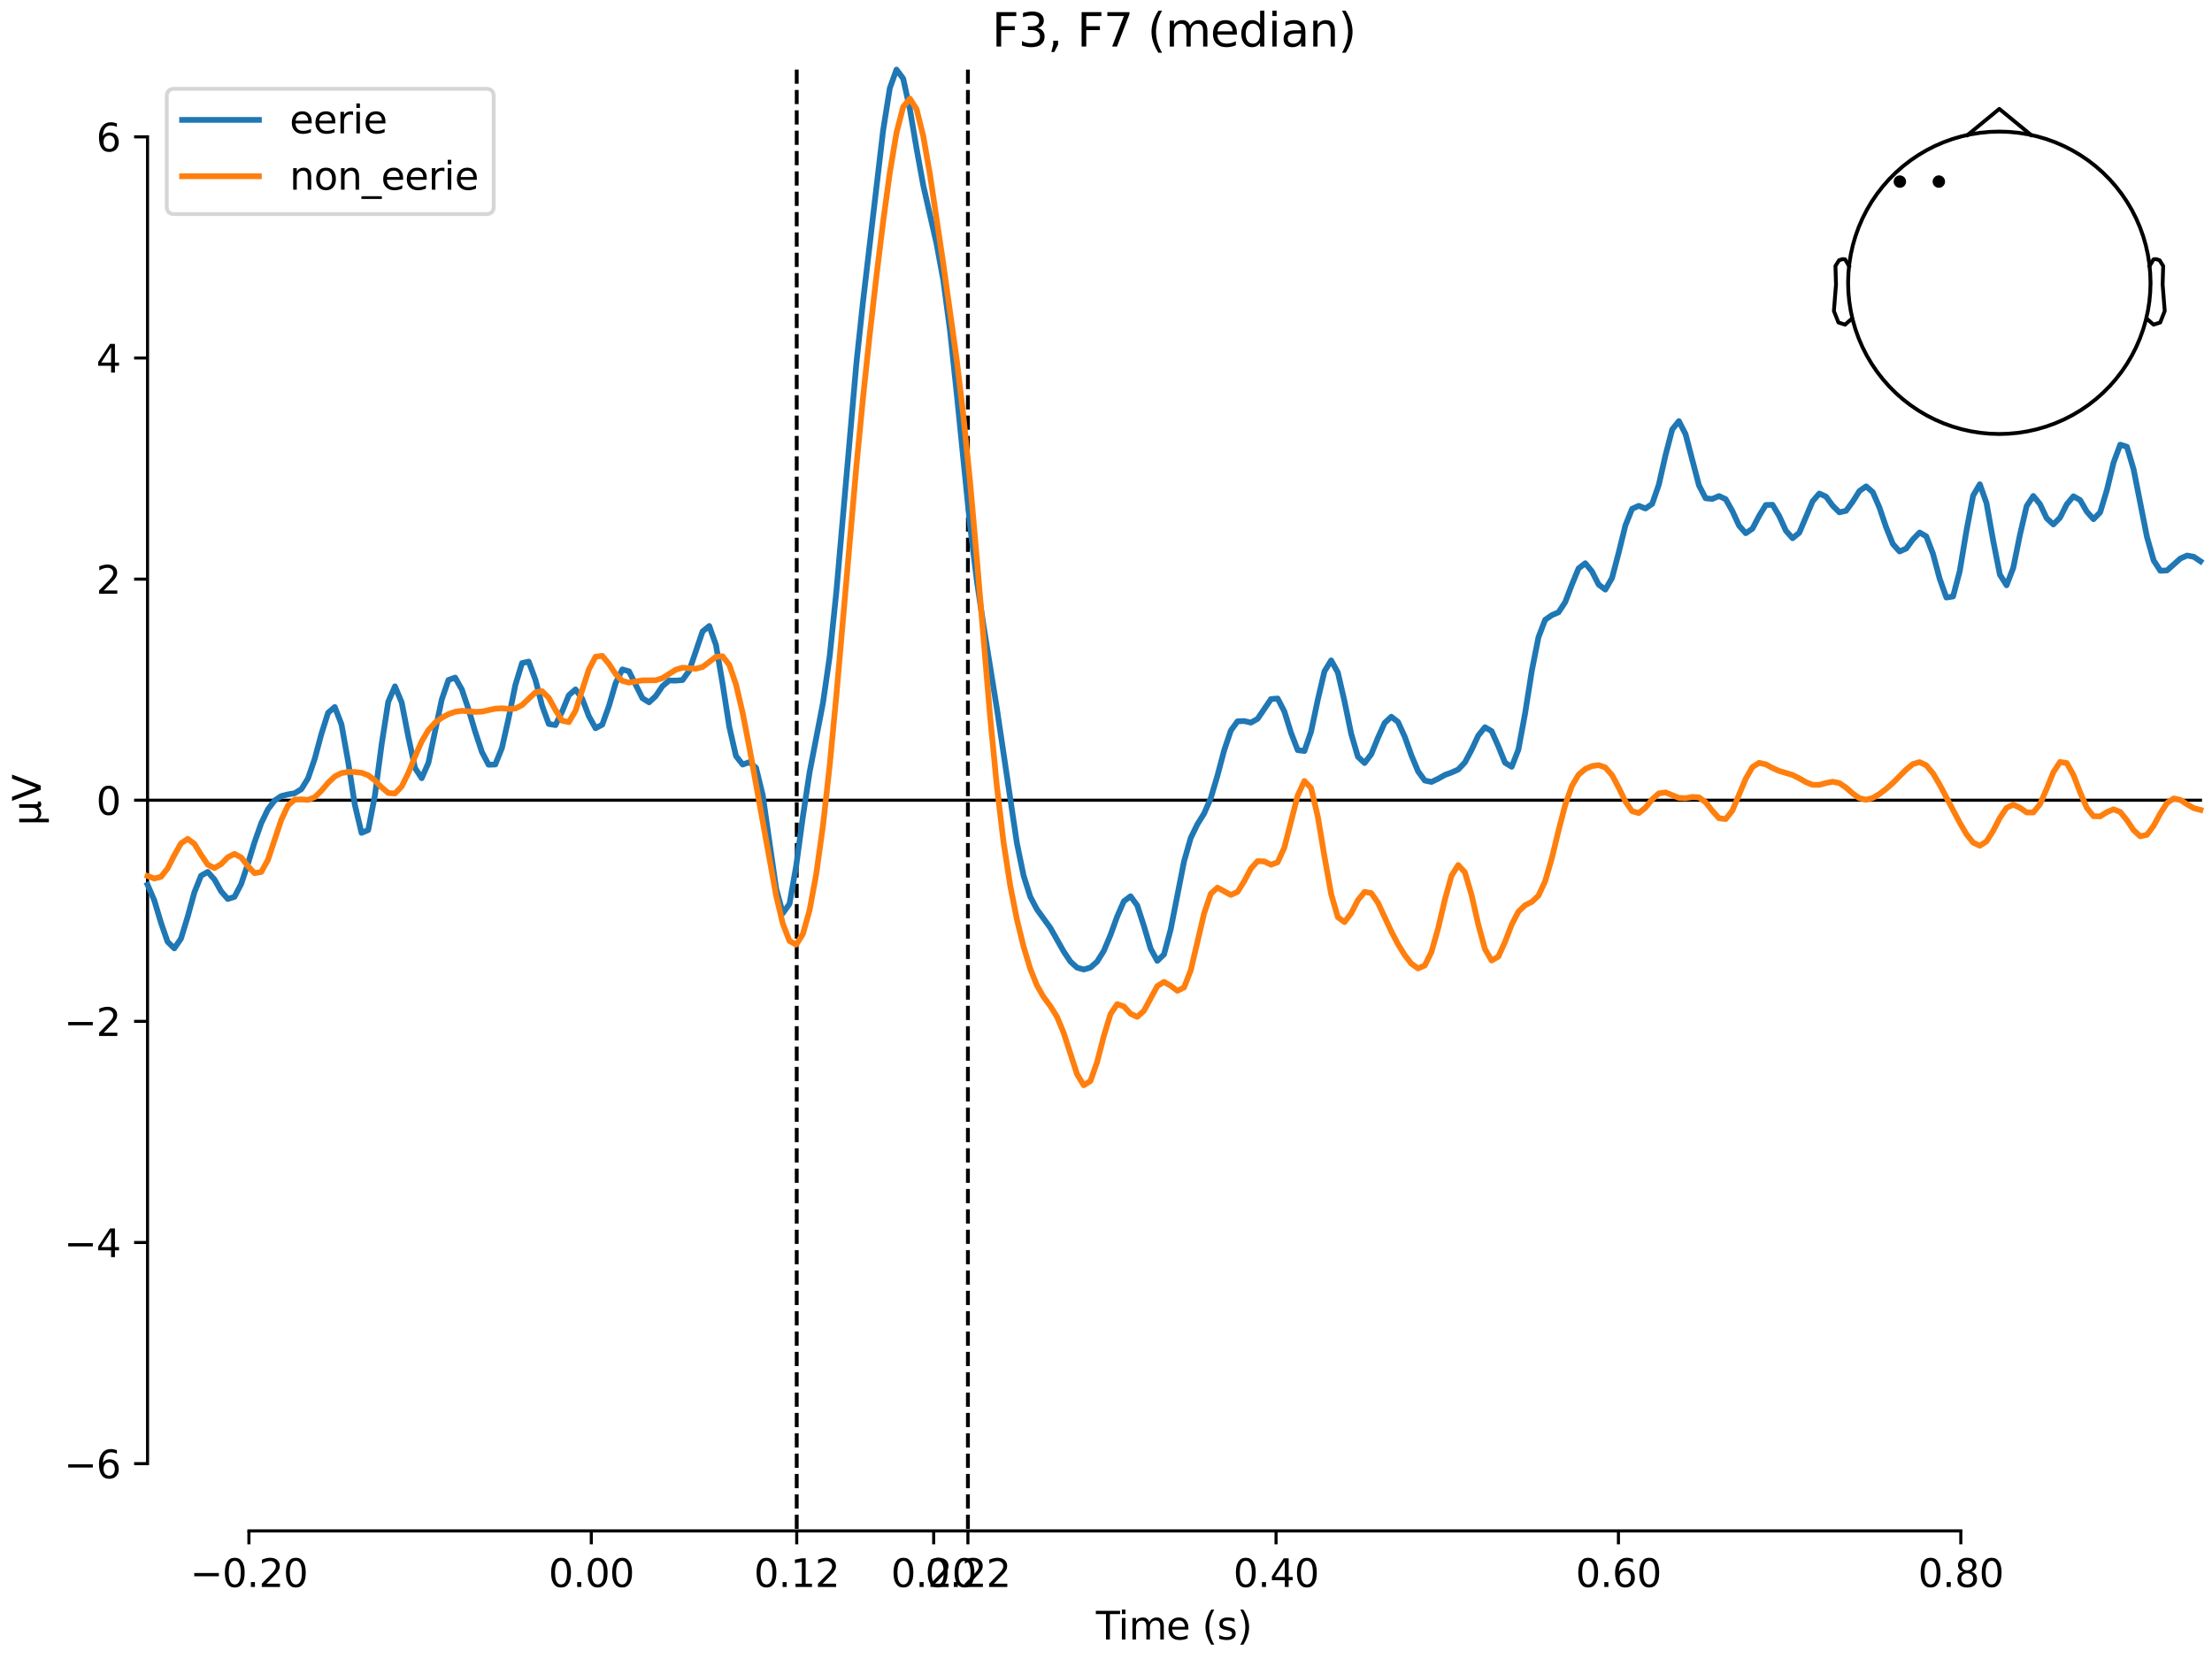 <?xml version="1.0" encoding="utf-8" standalone="no"?>
<!DOCTYPE svg PUBLIC "-//W3C//DTD SVG 1.1//EN"
  "http://www.w3.org/Graphics/SVG/1.1/DTD/svg11.dtd">
<svg xmlns:xlink="http://www.w3.org/1999/xlink" width="576pt" height="432pt" viewBox="0 0 576 432" xmlns="http://www.w3.org/2000/svg" version="1.1">
 <defs>
  <style type="text/css">*{stroke-linejoin: round; stroke-linecap: butt}</style>
 </defs>
 <g id="figure_1">
  <g id="patch_1">
   <path d="M 0 432 
L 576 432 
L 576 0 
L 0 0 
z
" style="fill: #ffffff"/>
  </g>
  <g id="axes_1">
   <g id="patch_2">
    <path d="M 38.421 398.644 
L 573 398.644 
L 573 18.118 
L 38.421 18.118 
L 38.421 398.644 
z
" style="fill: none; opacity: 0"/>
   </g>
   <g id="patch_3">
    <path d="M 38.421 381.13 
L 38.421 35.632 
" style="fill: none; stroke: #000000; stroke-width: 0.8; stroke-linejoin: miter; stroke-linecap: square"/>
   </g>
   <g id="LineCollection_1">
    <path d="M 207.466 18.118 
L 207.466 398.644 
" clip-path="url(#p8ec2dbabff)" style="fill: none; stroke-dasharray: 3.7,1.6; stroke-dashoffset: 0; stroke: #000000"/>
    <path d="M 252.043 18.118 
L 252.043 398.644 
" clip-path="url(#p8ec2dbabff)" style="fill: none; stroke-dasharray: 3.7,1.6; stroke-dashoffset: 0; stroke: #000000"/>
   </g>
   <g id="matplotlib.axis_1">
    <g id="xtick_1">
     <g id="line2d_1">
      <defs>
       <path id="mab770e8241" d="M 0 0 
L 0 3.5 
" style="stroke: #000000; stroke-width: 0.8"/>
      </defs>
      <g>
       <use xlink:href="#mab770e8241" x="64.819" y="398.644" style="stroke: #000000; stroke-width: 0.8"/>
      </g>
     </g>
     <g id="text_1">
      <!-- −0.20 -->
      <g transform="translate(49.496 413.242) scale(0.1 -0.1)">
       <defs>
        <path id="DejaVuSans-2212" d="M 678 2272 
L 4684 2272 
L 4684 1741 
L 678 1741 
L 678 2272 
z
" transform="scale(0.016)"/>
        <path id="DejaVuSans-30" d="M 2034 4250 
Q 1547 4250 1301 3770 
Q 1056 3291 1056 2328 
Q 1056 1369 1301 889 
Q 1547 409 2034 409 
Q 2525 409 2770 889 
Q 3016 1369 3016 2328 
Q 3016 3291 2770 3770 
Q 2525 4250 2034 4250 
z
M 2034 4750 
Q 2819 4750 3233 4129 
Q 3647 3509 3647 2328 
Q 3647 1150 3233 529 
Q 2819 -91 2034 -91 
Q 1250 -91 836 529 
Q 422 1150 422 2328 
Q 422 3509 836 4129 
Q 1250 4750 2034 4750 
z
" transform="scale(0.016)"/>
        <path id="DejaVuSans-2e" d="M 684 794 
L 1344 794 
L 1344 0 
L 684 0 
L 684 794 
z
" transform="scale(0.016)"/>
        <path id="DejaVuSans-32" d="M 1228 531 
L 3431 531 
L 3431 0 
L 469 0 
L 469 531 
Q 828 903 1448 1529 
Q 2069 2156 2228 2338 
Q 2531 2678 2651 2914 
Q 2772 3150 2772 3378 
Q 2772 3750 2511 3984 
Q 2250 4219 1831 4219 
Q 1534 4219 1204 4116 
Q 875 4013 500 3803 
L 500 4441 
Q 881 4594 1212 4672 
Q 1544 4750 1819 4750 
Q 2544 4750 2975 4387 
Q 3406 4025 3406 3419 
Q 3406 3131 3298 2873 
Q 3191 2616 2906 2266 
Q 2828 2175 2409 1742 
Q 1991 1309 1228 531 
z
" transform="scale(0.016)"/>
       </defs>
       <use xlink:href="#DejaVuSans-2212"/>
       <use xlink:href="#DejaVuSans-30" transform="translate(83.789 0)"/>
       <use xlink:href="#DejaVuSans-2e" transform="translate(147.412 0)"/>
       <use xlink:href="#DejaVuSans-32" transform="translate(179.199 0)"/>
       <use xlink:href="#DejaVuSans-30" transform="translate(242.822 0)"/>
      </g>
     </g>
    </g>
    <g id="xtick_2">
     <g id="line2d_2">
      <g>
       <use xlink:href="#mab770e8241" x="153.973" y="398.644" style="stroke: #000000; stroke-width: 0.8"/>
      </g>
     </g>
     <g id="text_2">
      <!-- 0.00 -->
      <g transform="translate(142.84 413.242) scale(0.1 -0.1)">
       <use xlink:href="#DejaVuSans-30"/>
       <use xlink:href="#DejaVuSans-2e" transform="translate(63.623 0)"/>
       <use xlink:href="#DejaVuSans-30" transform="translate(95.41 0)"/>
       <use xlink:href="#DejaVuSans-30" transform="translate(159.033 0)"/>
      </g>
     </g>
    </g>
    <g id="xtick_3">
     <g id="line2d_3">
      <g>
       <use xlink:href="#mab770e8241" x="207.466" y="398.644" style="stroke: #000000; stroke-width: 0.8"/>
      </g>
     </g>
     <g id="text_3">
      <!-- 0.12 -->
      <g transform="translate(196.333 413.242) scale(0.1 -0.1)">
       <defs>
        <path id="DejaVuSans-31" d="M 794 531 
L 1825 531 
L 1825 4091 
L 703 3866 
L 703 4441 
L 1819 4666 
L 2450 4666 
L 2450 531 
L 3481 531 
L 3481 0 
L 794 0 
L 794 531 
z
" transform="scale(0.016)"/>
       </defs>
       <use xlink:href="#DejaVuSans-30"/>
       <use xlink:href="#DejaVuSans-2e" transform="translate(63.623 0)"/>
       <use xlink:href="#DejaVuSans-31" transform="translate(95.41 0)"/>
       <use xlink:href="#DejaVuSans-32" transform="translate(159.033 0)"/>
      </g>
     </g>
    </g>
    <g id="xtick_4">
     <g id="line2d_4">
      <g>
       <use xlink:href="#mab770e8241" x="243.128" y="398.644" style="stroke: #000000; stroke-width: 0.8"/>
      </g>
     </g>
     <g id="text_4">
      <!-- 0.20 -->
      <g transform="translate(231.995 413.242) scale(0.1 -0.1)">
       <use xlink:href="#DejaVuSans-30"/>
       <use xlink:href="#DejaVuSans-2e" transform="translate(63.623 0)"/>
       <use xlink:href="#DejaVuSans-32" transform="translate(95.41 0)"/>
       <use xlink:href="#DejaVuSans-30" transform="translate(159.033 0)"/>
      </g>
     </g>
    </g>
    <g id="xtick_5">
     <g id="line2d_5">
      <g>
       <use xlink:href="#mab770e8241" x="252.043" y="398.644" style="stroke: #000000; stroke-width: 0.8"/>
      </g>
     </g>
     <g id="text_5">
      <!-- 0.22 -->
      <g transform="translate(240.91 413.242) scale(0.1 -0.1)">
       <use xlink:href="#DejaVuSans-30"/>
       <use xlink:href="#DejaVuSans-2e" transform="translate(63.623 0)"/>
       <use xlink:href="#DejaVuSans-32" transform="translate(95.41 0)"/>
       <use xlink:href="#DejaVuSans-32" transform="translate(159.033 0)"/>
      </g>
     </g>
    </g>
    <g id="xtick_6">
     <g id="line2d_6">
      <g>
       <use xlink:href="#mab770e8241" x="332.282" y="398.644" style="stroke: #000000; stroke-width: 0.8"/>
      </g>
     </g>
     <g id="text_6">
      <!-- 0.40 -->
      <g transform="translate(321.15 413.242) scale(0.1 -0.1)">
       <defs>
        <path id="DejaVuSans-34" d="M 2419 4116 
L 825 1625 
L 2419 1625 
L 2419 4116 
z
M 2253 4666 
L 3047 4666 
L 3047 1625 
L 3713 1625 
L 3713 1100 
L 3047 1100 
L 3047 0 
L 2419 0 
L 2419 1100 
L 313 1100 
L 313 1709 
L 2253 4666 
z
" transform="scale(0.016)"/>
       </defs>
       <use xlink:href="#DejaVuSans-30"/>
       <use xlink:href="#DejaVuSans-2e" transform="translate(63.623 0)"/>
       <use xlink:href="#DejaVuSans-34" transform="translate(95.41 0)"/>
       <use xlink:href="#DejaVuSans-30" transform="translate(159.033 0)"/>
      </g>
     </g>
    </g>
    <g id="xtick_7">
     <g id="line2d_7">
      <g>
       <use xlink:href="#mab770e8241" x="421.437" y="398.644" style="stroke: #000000; stroke-width: 0.8"/>
      </g>
     </g>
     <g id="text_7">
      <!-- 0.60 -->
      <g transform="translate(410.304 413.242) scale(0.1 -0.1)">
       <defs>
        <path id="DejaVuSans-36" d="M 2113 2584 
Q 1688 2584 1439 2293 
Q 1191 2003 1191 1497 
Q 1191 994 1439 701 
Q 1688 409 2113 409 
Q 2538 409 2786 701 
Q 3034 994 3034 1497 
Q 3034 2003 2786 2293 
Q 2538 2584 2113 2584 
z
M 3366 4563 
L 3366 3988 
Q 3128 4100 2886 4159 
Q 2644 4219 2406 4219 
Q 1781 4219 1451 3797 
Q 1122 3375 1075 2522 
Q 1259 2794 1537 2939 
Q 1816 3084 2150 3084 
Q 2853 3084 3261 2657 
Q 3669 2231 3669 1497 
Q 3669 778 3244 343 
Q 2819 -91 2113 -91 
Q 1303 -91 875 529 
Q 447 1150 447 2328 
Q 447 3434 972 4092 
Q 1497 4750 2381 4750 
Q 2619 4750 2861 4703 
Q 3103 4656 3366 4563 
z
" transform="scale(0.016)"/>
       </defs>
       <use xlink:href="#DejaVuSans-30"/>
       <use xlink:href="#DejaVuSans-2e" transform="translate(63.623 0)"/>
       <use xlink:href="#DejaVuSans-36" transform="translate(95.41 0)"/>
       <use xlink:href="#DejaVuSans-30" transform="translate(159.033 0)"/>
      </g>
     </g>
    </g>
    <g id="xtick_8">
     <g id="line2d_8">
      <g>
       <use xlink:href="#mab770e8241" x="510.592" y="398.644" style="stroke: #000000; stroke-width: 0.8"/>
      </g>
     </g>
     <g id="text_8">
      <!-- 0.80 -->
      <g transform="translate(499.459 413.242) scale(0.1 -0.1)">
       <defs>
        <path id="DejaVuSans-38" d="M 2034 2216 
Q 1584 2216 1326 1975 
Q 1069 1734 1069 1313 
Q 1069 891 1326 650 
Q 1584 409 2034 409 
Q 2484 409 2743 651 
Q 3003 894 3003 1313 
Q 3003 1734 2745 1975 
Q 2488 2216 2034 2216 
z
M 1403 2484 
Q 997 2584 770 2862 
Q 544 3141 544 3541 
Q 544 4100 942 4425 
Q 1341 4750 2034 4750 
Q 2731 4750 3128 4425 
Q 3525 4100 3525 3541 
Q 3525 3141 3298 2862 
Q 3072 2584 2669 2484 
Q 3125 2378 3379 2068 
Q 3634 1759 3634 1313 
Q 3634 634 3220 271 
Q 2806 -91 2034 -91 
Q 1263 -91 848 271 
Q 434 634 434 1313 
Q 434 1759 690 2068 
Q 947 2378 1403 2484 
z
M 1172 3481 
Q 1172 3119 1398 2916 
Q 1625 2713 2034 2713 
Q 2441 2713 2670 2916 
Q 2900 3119 2900 3481 
Q 2900 3844 2670 4047 
Q 2441 4250 2034 4250 
Q 1625 4250 1398 4047 
Q 1172 3844 1172 3481 
z
" transform="scale(0.016)"/>
       </defs>
       <use xlink:href="#DejaVuSans-30"/>
       <use xlink:href="#DejaVuSans-2e" transform="translate(63.623 0)"/>
       <use xlink:href="#DejaVuSans-38" transform="translate(95.41 0)"/>
       <use xlink:href="#DejaVuSans-30" transform="translate(159.033 0)"/>
      </g>
     </g>
    </g>
    <g id="text_9">
     <!-- Time (s) -->
     <g transform="translate(285.381 426.92) scale(0.1 -0.1)">
      <defs>
       <path id="DejaVuSans-54" d="M -19 4666 
L 3928 4666 
L 3928 4134 
L 2272 4134 
L 2272 0 
L 1638 0 
L 1638 4134 
L -19 4134 
L -19 4666 
z
" transform="scale(0.016)"/>
       <path id="DejaVuSans-69" d="M 603 3500 
L 1178 3500 
L 1178 0 
L 603 0 
L 603 3500 
z
M 603 4863 
L 1178 4863 
L 1178 4134 
L 603 4134 
L 603 4863 
z
" transform="scale(0.016)"/>
       <path id="DejaVuSans-6d" d="M 3328 2828 
Q 3544 3216 3844 3400 
Q 4144 3584 4550 3584 
Q 5097 3584 5394 3201 
Q 5691 2819 5691 2113 
L 5691 0 
L 5113 0 
L 5113 2094 
Q 5113 2597 4934 2840 
Q 4756 3084 4391 3084 
Q 3944 3084 3684 2787 
Q 3425 2491 3425 1978 
L 3425 0 
L 2847 0 
L 2847 2094 
Q 2847 2600 2669 2842 
Q 2491 3084 2119 3084 
Q 1678 3084 1418 2786 
Q 1159 2488 1159 1978 
L 1159 0 
L 581 0 
L 581 3500 
L 1159 3500 
L 1159 2956 
Q 1356 3278 1631 3431 
Q 1906 3584 2284 3584 
Q 2666 3584 2933 3390 
Q 3200 3197 3328 2828 
z
" transform="scale(0.016)"/>
       <path id="DejaVuSans-65" d="M 3597 1894 
L 3597 1613 
L 953 1613 
Q 991 1019 1311 708 
Q 1631 397 2203 397 
Q 2534 397 2845 478 
Q 3156 559 3463 722 
L 3463 178 
Q 3153 47 2828 -22 
Q 2503 -91 2169 -91 
Q 1331 -91 842 396 
Q 353 884 353 1716 
Q 353 2575 817 3079 
Q 1281 3584 2069 3584 
Q 2775 3584 3186 3129 
Q 3597 2675 3597 1894 
z
M 3022 2063 
Q 3016 2534 2758 2815 
Q 2500 3097 2075 3097 
Q 1594 3097 1305 2825 
Q 1016 2553 972 2059 
L 3022 2063 
z
" transform="scale(0.016)"/>
       <path id="DejaVuSans-20" transform="scale(0.016)"/>
       <path id="DejaVuSans-28" d="M 1984 4856 
Q 1566 4138 1362 3434 
Q 1159 2731 1159 2009 
Q 1159 1288 1364 580 
Q 1569 -128 1984 -844 
L 1484 -844 
Q 1016 -109 783 600 
Q 550 1309 550 2009 
Q 550 2706 781 3412 
Q 1013 4119 1484 4856 
L 1984 4856 
z
" transform="scale(0.016)"/>
       <path id="DejaVuSans-73" d="M 2834 3397 
L 2834 2853 
Q 2591 2978 2328 3040 
Q 2066 3103 1784 3103 
Q 1356 3103 1142 2972 
Q 928 2841 928 2578 
Q 928 2378 1081 2264 
Q 1234 2150 1697 2047 
L 1894 2003 
Q 2506 1872 2764 1633 
Q 3022 1394 3022 966 
Q 3022 478 2636 193 
Q 2250 -91 1575 -91 
Q 1294 -91 989 -36 
Q 684 19 347 128 
L 347 722 
Q 666 556 975 473 
Q 1284 391 1588 391 
Q 1994 391 2212 530 
Q 2431 669 2431 922 
Q 2431 1156 2273 1281 
Q 2116 1406 1581 1522 
L 1381 1569 
Q 847 1681 609 1914 
Q 372 2147 372 2553 
Q 372 3047 722 3315 
Q 1072 3584 1716 3584 
Q 2034 3584 2315 3537 
Q 2597 3491 2834 3397 
z
" transform="scale(0.016)"/>
       <path id="DejaVuSans-29" d="M 513 4856 
L 1013 4856 
Q 1481 4119 1714 3412 
Q 1947 2706 1947 2009 
Q 1947 1309 1714 600 
Q 1481 -109 1013 -844 
L 513 -844 
Q 928 -128 1133 580 
Q 1338 1288 1338 2009 
Q 1338 2731 1133 3434 
Q 928 4138 513 4856 
z
" transform="scale(0.016)"/>
      </defs>
      <use xlink:href="#DejaVuSans-54"/>
      <use xlink:href="#DejaVuSans-69" transform="translate(57.959 0)"/>
      <use xlink:href="#DejaVuSans-6d" transform="translate(85.742 0)"/>
      <use xlink:href="#DejaVuSans-65" transform="translate(183.154 0)"/>
      <use xlink:href="#DejaVuSans-20" transform="translate(244.678 0)"/>
      <use xlink:href="#DejaVuSans-28" transform="translate(276.465 0)"/>
      <use xlink:href="#DejaVuSans-73" transform="translate(315.479 0)"/>
      <use xlink:href="#DejaVuSans-29" transform="translate(367.578 0)"/>
     </g>
    </g>
   </g>
   <g id="matplotlib.axis_2">
    <g id="ytick_1">
     <g id="line2d_9">
      <defs>
       <path id="m397894d397" d="M 0 0 
L -3.5 0 
" style="stroke: #000000; stroke-width: 0.8"/>
      </defs>
      <g>
       <use xlink:href="#m397894d397" x="38.421" y="381.13" style="stroke: #000000; stroke-width: 0.8"/>
      </g>
     </g>
     <g id="text_10">
      <!-- −6 -->
      <g transform="translate(16.678 384.93) scale(0.1 -0.1)">
       <use xlink:href="#DejaVuSans-2212"/>
       <use xlink:href="#DejaVuSans-36" transform="translate(83.789 0)"/>
      </g>
     </g>
    </g>
    <g id="ytick_2">
     <g id="line2d_10">
      <g>
       <use xlink:href="#m397894d397" x="38.421" y="323.547" style="stroke: #000000; stroke-width: 0.8"/>
      </g>
     </g>
     <g id="text_11">
      <!-- −4 -->
      <g transform="translate(16.678 327.346) scale(0.1 -0.1)">
       <use xlink:href="#DejaVuSans-2212"/>
       <use xlink:href="#DejaVuSans-34" transform="translate(83.789 0)"/>
      </g>
     </g>
    </g>
    <g id="ytick_3">
     <g id="line2d_11">
      <g>
       <use xlink:href="#m397894d397" x="38.421" y="265.964" style="stroke: #000000; stroke-width: 0.8"/>
      </g>
     </g>
     <g id="text_12">
      <!-- −2 -->
      <g transform="translate(16.678 269.763) scale(0.1 -0.1)">
       <use xlink:href="#DejaVuSans-2212"/>
       <use xlink:href="#DejaVuSans-32" transform="translate(83.789 0)"/>
      </g>
     </g>
    </g>
    <g id="ytick_4">
     <g id="line2d_12">
      <g>
       <use xlink:href="#m397894d397" x="38.421" y="208.381" style="stroke: #000000; stroke-width: 0.8"/>
      </g>
     </g>
     <g id="text_13">
      <!-- 0 -->
      <g transform="translate(25.058 212.18) scale(0.1 -0.1)">
       <use xlink:href="#DejaVuSans-30"/>
      </g>
     </g>
    </g>
    <g id="ytick_5">
     <g id="line2d_13">
      <g>
       <use xlink:href="#m397894d397" x="38.421" y="150.798" style="stroke: #000000; stroke-width: 0.8"/>
      </g>
     </g>
     <g id="text_14">
      <!-- 2 -->
      <g transform="translate(25.058 154.597) scale(0.1 -0.1)">
       <use xlink:href="#DejaVuSans-32"/>
      </g>
     </g>
    </g>
    <g id="ytick_6">
     <g id="line2d_14">
      <g>
       <use xlink:href="#m397894d397" x="38.421" y="93.215" style="stroke: #000000; stroke-width: 0.8"/>
      </g>
     </g>
     <g id="text_15">
      <!-- 4 -->
      <g transform="translate(25.058 97.014) scale(0.1 -0.1)">
       <use xlink:href="#DejaVuSans-34"/>
      </g>
     </g>
    </g>
    <g id="ytick_7">
     <g id="line2d_15">
      <g>
       <use xlink:href="#m397894d397" x="38.421" y="35.632" style="stroke: #000000; stroke-width: 0.8"/>
      </g>
     </g>
     <g id="text_16">
      <!-- 6 -->
      <g transform="translate(25.058 39.431) scale(0.1 -0.1)">
       <use xlink:href="#DejaVuSans-36"/>
      </g>
     </g>
    </g>
    <g id="text_17">
     <!-- µV -->
     <g transform="translate(10.599 214.982) rotate(-90) scale(0.1 -0.1)">
      <defs>
       <path id="DejaVuSans-b5" d="M 544 -1331 
L 544 3500 
L 1119 3500 
L 1119 1325 
Q 1119 872 1334 640 
Q 1550 409 1972 409 
Q 2434 409 2667 671 
Q 2900 934 2900 1459 
L 2900 3500 
L 3475 3500 
L 3475 806 
Q 3475 619 3529 530 
Q 3584 441 3700 441 
Q 3728 441 3778 458 
Q 3828 475 3916 513 
L 3916 50 
Q 3788 -22 3673 -56 
Q 3559 -91 3450 -91 
Q 3234 -91 3106 31 
Q 2978 153 2931 403 
Q 2775 156 2548 32 
Q 2322 -91 2016 -91 
Q 1697 -91 1473 31 
Q 1250 153 1119 397 
L 1119 -1331 
L 544 -1331 
z
" transform="scale(0.016)"/>
       <path id="DejaVuSans-56" d="M 1831 0 
L 50 4666 
L 709 4666 
L 2188 738 
L 3669 4666 
L 4325 4666 
L 2547 0 
L 1831 0 
z
" transform="scale(0.016)"/>
      </defs>
      <use xlink:href="#DejaVuSans-b5"/>
      <use xlink:href="#DejaVuSans-56" transform="translate(63.623 0)"/>
     </g>
    </g>
   </g>
   <g id="patch_4">
    <path d="M 64.819 398.644 
L 510.592 398.644 
" style="fill: none; stroke: #000000; stroke-width: 0.8; stroke-linejoin: miter; stroke-linecap: square"/>
   </g>
   <g id="patch_5">
    <path d="M 38.421 208.381 
L 573 208.381 
" style="fill: none; stroke: #000000; stroke-width: 0.8; stroke-linejoin: miter; stroke-linecap: square"/>
   </g>
   <g id="text_18">
    <!-- F3, F7 (median) -->
    <g transform="translate(258.279 12.118) scale(0.12 -0.12)">
     <defs>
      <path id="DejaVuSans-46" d="M 628 4666 
L 3309 4666 
L 3309 4134 
L 1259 4134 
L 1259 2759 
L 3109 2759 
L 3109 2228 
L 1259 2228 
L 1259 0 
L 628 0 
L 628 4666 
z
" transform="scale(0.016)"/>
      <path id="DejaVuSans-33" d="M 2597 2516 
Q 3050 2419 3304 2112 
Q 3559 1806 3559 1356 
Q 3559 666 3084 287 
Q 2609 -91 1734 -91 
Q 1441 -91 1130 -33 
Q 819 25 488 141 
L 488 750 
Q 750 597 1062 519 
Q 1375 441 1716 441 
Q 2309 441 2620 675 
Q 2931 909 2931 1356 
Q 2931 1769 2642 2001 
Q 2353 2234 1838 2234 
L 1294 2234 
L 1294 2753 
L 1863 2753 
Q 2328 2753 2575 2939 
Q 2822 3125 2822 3475 
Q 2822 3834 2567 4026 
Q 2313 4219 1838 4219 
Q 1578 4219 1281 4162 
Q 984 4106 628 3988 
L 628 4550 
Q 988 4650 1302 4700 
Q 1616 4750 1894 4750 
Q 2613 4750 3031 4423 
Q 3450 4097 3450 3541 
Q 3450 3153 3228 2886 
Q 3006 2619 2597 2516 
z
" transform="scale(0.016)"/>
      <path id="DejaVuSans-2c" d="M 750 794 
L 1409 794 
L 1409 256 
L 897 -744 
L 494 -744 
L 750 256 
L 750 794 
z
" transform="scale(0.016)"/>
      <path id="DejaVuSans-37" d="M 525 4666 
L 3525 4666 
L 3525 4397 
L 1831 0 
L 1172 0 
L 2766 4134 
L 525 4134 
L 525 4666 
z
" transform="scale(0.016)"/>
      <path id="DejaVuSans-64" d="M 2906 2969 
L 2906 4863 
L 3481 4863 
L 3481 0 
L 2906 0 
L 2906 525 
Q 2725 213 2448 61 
Q 2172 -91 1784 -91 
Q 1150 -91 751 415 
Q 353 922 353 1747 
Q 353 2572 751 3078 
Q 1150 3584 1784 3584 
Q 2172 3584 2448 3432 
Q 2725 3281 2906 2969 
z
M 947 1747 
Q 947 1113 1208 752 
Q 1469 391 1925 391 
Q 2381 391 2643 752 
Q 2906 1113 2906 1747 
Q 2906 2381 2643 2742 
Q 2381 3103 1925 3103 
Q 1469 3103 1208 2742 
Q 947 2381 947 1747 
z
" transform="scale(0.016)"/>
      <path id="DejaVuSans-61" d="M 2194 1759 
Q 1497 1759 1228 1600 
Q 959 1441 959 1056 
Q 959 750 1161 570 
Q 1363 391 1709 391 
Q 2188 391 2477 730 
Q 2766 1069 2766 1631 
L 2766 1759 
L 2194 1759 
z
M 3341 1997 
L 3341 0 
L 2766 0 
L 2766 531 
Q 2569 213 2275 61 
Q 1981 -91 1556 -91 
Q 1019 -91 701 211 
Q 384 513 384 1019 
Q 384 1609 779 1909 
Q 1175 2209 1959 2209 
L 2766 2209 
L 2766 2266 
Q 2766 2663 2505 2880 
Q 2244 3097 1772 3097 
Q 1472 3097 1187 3025 
Q 903 2953 641 2809 
L 641 3341 
Q 956 3463 1253 3523 
Q 1550 3584 1831 3584 
Q 2591 3584 2966 3190 
Q 3341 2797 3341 1997 
z
" transform="scale(0.016)"/>
      <path id="DejaVuSans-6e" d="M 3513 2113 
L 3513 0 
L 2938 0 
L 2938 2094 
Q 2938 2591 2744 2837 
Q 2550 3084 2163 3084 
Q 1697 3084 1428 2787 
Q 1159 2491 1159 1978 
L 1159 0 
L 581 0 
L 581 3500 
L 1159 3500 
L 1159 2956 
Q 1366 3272 1645 3428 
Q 1925 3584 2291 3584 
Q 2894 3584 3203 3211 
Q 3513 2838 3513 2113 
z
" transform="scale(0.016)"/>
     </defs>
     <use xlink:href="#DejaVuSans-46"/>
     <use xlink:href="#DejaVuSans-33" transform="translate(57.52 0)"/>
     <use xlink:href="#DejaVuSans-2c" transform="translate(121.143 0)"/>
     <use xlink:href="#DejaVuSans-20" transform="translate(152.93 0)"/>
     <use xlink:href="#DejaVuSans-46" transform="translate(184.717 0)"/>
     <use xlink:href="#DejaVuSans-37" transform="translate(242.236 0)"/>
     <use xlink:href="#DejaVuSans-20" transform="translate(305.859 0)"/>
     <use xlink:href="#DejaVuSans-28" transform="translate(337.646 0)"/>
     <use xlink:href="#DejaVuSans-6d" transform="translate(376.66 0)"/>
     <use xlink:href="#DejaVuSans-65" transform="translate(474.072 0)"/>
     <use xlink:href="#DejaVuSans-64" transform="translate(535.596 0)"/>
     <use xlink:href="#DejaVuSans-69" transform="translate(599.072 0)"/>
     <use xlink:href="#DejaVuSans-61" transform="translate(626.855 0)"/>
     <use xlink:href="#DejaVuSans-6e" transform="translate(688.135 0)"/>
     <use xlink:href="#DejaVuSans-29" transform="translate(751.514 0)"/>
    </g>
   </g>
   <g id="legend_1">
    <g id="patch_6">
     <path d="M 45.421 55.753 
L 126.563 55.753 
Q 128.563 55.753 128.563 53.753 
L 128.563 25.118 
Q 128.563 23.118 126.563 23.118 
L 45.421 23.118 
Q 43.421 23.118 43.421 25.118 
L 43.421 53.753 
Q 43.421 55.753 45.421 55.753 
z
" style="fill: #ffffff; opacity: 0.8; stroke: #cccccc; stroke-linejoin: miter"/>
    </g>
    <g id="line2d_16">
     <path d="M 47.421 31.217 
L 57.421 31.217 
L 67.421 31.217 
" style="fill: none; stroke: #1f77b4; stroke-width: 1.5; stroke-linecap: square"/>
    </g>
    <g id="text_19">
     <!-- eerie -->
     <g transform="translate(75.421 34.717) scale(0.1 -0.1)">
      <defs>
       <path id="DejaVuSans-72" d="M 2631 2963 
Q 2534 3019 2420 3045 
Q 2306 3072 2169 3072 
Q 1681 3072 1420 2755 
Q 1159 2438 1159 1844 
L 1159 0 
L 581 0 
L 581 3500 
L 1159 3500 
L 1159 2956 
Q 1341 3275 1631 3429 
Q 1922 3584 2338 3584 
Q 2397 3584 2469 3576 
Q 2541 3569 2628 3553 
L 2631 2963 
z
" transform="scale(0.016)"/>
      </defs>
      <use xlink:href="#DejaVuSans-65"/>
      <use xlink:href="#DejaVuSans-65" transform="translate(61.523 0)"/>
      <use xlink:href="#DejaVuSans-72" transform="translate(123.047 0)"/>
      <use xlink:href="#DejaVuSans-69" transform="translate(164.16 0)"/>
      <use xlink:href="#DejaVuSans-65" transform="translate(191.943 0)"/>
     </g>
    </g>
    <g id="line2d_17">
     <path d="M 47.421 45.895 
L 57.421 45.895 
L 67.421 45.895 
" style="fill: none; stroke: #ff7f0e; stroke-width: 1.5; stroke-linecap: square"/>
    </g>
    <g id="text_20">
     <!-- non_eerie -->
     <g transform="translate(75.421 49.395) scale(0.1 -0.1)">
      <defs>
       <path id="DejaVuSans-6f" d="M 1959 3097 
Q 1497 3097 1228 2736 
Q 959 2375 959 1747 
Q 959 1119 1226 758 
Q 1494 397 1959 397 
Q 2419 397 2687 759 
Q 2956 1122 2956 1747 
Q 2956 2369 2687 2733 
Q 2419 3097 1959 3097 
z
M 1959 3584 
Q 2709 3584 3137 3096 
Q 3566 2609 3566 1747 
Q 3566 888 3137 398 
Q 2709 -91 1959 -91 
Q 1206 -91 779 398 
Q 353 888 353 1747 
Q 353 2609 779 3096 
Q 1206 3584 1959 3584 
z
" transform="scale(0.016)"/>
       <path id="DejaVuSans-5f" d="M 3263 -1063 
L 3263 -1509 
L -63 -1509 
L -63 -1063 
L 3263 -1063 
z
" transform="scale(0.016)"/>
      </defs>
      <use xlink:href="#DejaVuSans-6e"/>
      <use xlink:href="#DejaVuSans-6f" transform="translate(63.379 0)"/>
      <use xlink:href="#DejaVuSans-6e" transform="translate(124.561 0)"/>
      <use xlink:href="#DejaVuSans-5f" transform="translate(187.939 0)"/>
      <use xlink:href="#DejaVuSans-65" transform="translate(237.939 0)"/>
      <use xlink:href="#DejaVuSans-65" transform="translate(299.463 0)"/>
      <use xlink:href="#DejaVuSans-72" transform="translate(360.986 0)"/>
      <use xlink:href="#DejaVuSans-69" transform="translate(402.1 0)"/>
      <use xlink:href="#DejaVuSans-65" transform="translate(429.883 0)"/>
     </g>
    </g>
   </g>
   <g id="line2d_18">
    <path d="M 38.421 230.382 
L 40.162 234.407 
L 41.903 240.235 
L 43.644 245.245 
L 45.386 246.951 
L 47.127 244.412 
L 48.868 238.719 
L 50.61 232.385 
L 52.351 228.028 
L 54.092 227.04 
L 55.834 228.999 
L 57.575 232.079 
L 59.316 234.092 
L 61.057 233.54 
L 62.799 230.195 
L 64.54 224.985 
L 66.281 219.312 
L 68.023 214.368 
L 69.764 210.741 
L 71.505 208.459 
L 73.247 207.293 
L 74.988 206.856 
L 76.729 206.562 
L 78.47 205.503 
L 80.212 202.67 
L 81.953 197.591 
L 83.694 191.111 
L 85.436 185.599 
L 87.177 184.101 
L 88.918 188.606 
L 90.66 198.374 
L 92.401 209.589 
L 94.142 216.875 
L 95.883 216.144 
L 97.625 207.134 
L 99.366 193.895 
L 101.107 182.731 
L 102.849 178.721 
L 104.59 182.898 
L 106.331 191.883 
L 108.073 199.996 
L 109.814 202.636 
L 111.555 198.654 
L 115.038 182.138 
L 116.779 177.067 
L 118.52 176.445 
L 120.262 179.522 
L 122.003 184.708 
L 123.744 190.549 
L 125.486 195.801 
L 127.227 199.132 
L 128.968 199.069 
L 130.709 194.755 
L 132.451 186.972 
L 134.192 178.405 
L 135.933 172.67 
L 137.675 172.281 
L 139.416 176.99 
L 141.157 183.747 
L 142.899 188.517 
L 144.64 188.814 
L 146.381 185.263 
L 148.122 181.029 
L 149.864 179.523 
L 151.605 181.963 
L 153.346 186.507 
L 155.088 189.633 
L 156.829 188.695 
L 158.57 183.836 
L 160.312 177.887 
L 162.053 174.311 
L 163.794 174.819 
L 167.277 181.803 
L 169.018 182.882 
L 170.759 181.25 
L 172.501 178.676 
L 174.242 177.21 
L 175.983 177.228 
L 177.725 177.083 
L 179.466 174.658 
L 182.948 164.425 
L 184.69 163.012 
L 186.431 167.919 
L 188.172 178.101 
L 189.914 189.306 
L 191.655 196.875 
L 193.396 199.084 
L 195.138 198.467 
L 196.879 199.941 
L 198.62 207.077 
L 202.103 231.372 
L 203.844 237.81 
L 205.585 235.362 
L 207.327 225.463 
L 209.068 212.649 
L 210.809 201.136 
L 214.292 183.078 
L 216.033 171.014 
L 217.774 154.23 
L 222.998 94.636 
L 224.74 78.404 
L 229.964 33.959 
L 231.705 22.968 
L 233.446 18.118 
L 235.187 20.462 
L 236.929 28.421 
L 238.67 38.685 
L 240.411 48.247 
L 243.894 63.56 
L 245.635 72.985 
L 247.377 86.004 
L 249.118 102.376 
L 252.6 136.848 
L 254.342 151.031 
L 256.083 162.77 
L 259.566 184.372 
L 264.79 219.5 
L 266.531 227.976 
L 268.272 233.506 
L 270.013 236.789 
L 273.496 241.597 
L 276.979 247.757 
L 278.72 250.373 
L 280.461 251.968 
L 282.203 252.457 
L 283.944 251.951 
L 285.685 250.413 
L 287.427 247.608 
L 289.168 243.472 
L 290.909 238.66 
L 292.65 234.691 
L 294.392 233.383 
L 296.133 235.766 
L 297.874 241.132 
L 299.616 247.008 
L 301.357 250.208 
L 303.098 248.539 
L 304.84 242.031 
L 308.322 224.3 
L 310.063 218.202 
L 311.805 214.63 
L 313.546 211.832 
L 315.287 207.821 
L 317.029 201.949 
L 318.77 195.385 
L 320.511 190.224 
L 322.253 187.826 
L 323.994 187.763 
L 325.735 188.162 
L 327.476 187.185 
L 330.959 182.046 
L 332.7 181.892 
L 334.442 185.262 
L 336.183 190.832 
L 337.924 195.335 
L 339.666 195.556 
L 341.407 190.497 
L 343.148 182.228 
L 344.889 174.8 
L 346.631 171.969 
L 348.372 175.111 
L 350.113 182.647 
L 351.855 191.109 
L 353.596 197.054 
L 355.337 198.691 
L 357.079 196.388 
L 358.82 192.106 
L 360.561 188.243 
L 362.302 186.637 
L 364.044 188 
L 365.785 191.825 
L 367.526 196.673 
L 369.268 200.867 
L 371.009 203.242 
L 372.75 203.614 
L 374.492 202.78 
L 376.233 201.799 
L 377.974 201.156 
L 379.715 200.382 
L 381.457 198.536 
L 383.198 195.258 
L 384.939 191.532 
L 386.681 189.368 
L 388.422 190.388 
L 390.163 194.321 
L 391.905 198.603 
L 393.646 199.666 
L 395.387 195.196 
L 397.128 185.796 
L 398.87 174.742 
L 400.611 165.937 
L 402.352 161.4 
L 404.094 160.187 
L 405.835 159.441 
L 407.576 156.791 
L 409.318 152.235 
L 411.059 148.014 
L 412.8 146.67 
L 414.541 148.789 
L 416.283 152.222 
L 418.024 153.529 
L 419.765 150.511 
L 421.507 143.905 
L 423.248 136.839 
L 424.989 132.498 
L 426.731 131.714 
L 428.472 132.411 
L 430.213 131.225 
L 431.954 126.214 
L 433.696 118.542 
L 435.437 111.829 
L 437.178 109.657 
L 438.92 113.07 
L 442.402 126.382 
L 444.144 129.745 
L 445.885 129.923 
L 447.626 129.166 
L 449.367 129.985 
L 451.109 133.084 
L 452.85 136.874 
L 454.591 138.851 
L 456.333 137.666 
L 458.074 134.332 
L 459.815 131.495 
L 461.557 131.436 
L 463.298 134.354 
L 465.039 138.188 
L 466.78 140.152 
L 468.522 138.735 
L 472.004 130.53 
L 473.746 128.51 
L 475.487 129.318 
L 477.228 131.679 
L 478.97 133.407 
L 480.711 133.008 
L 482.452 130.628 
L 484.193 127.86 
L 485.935 126.643 
L 487.676 128.157 
L 489.417 132.201 
L 491.159 137.337 
L 492.9 141.652 
L 494.641 143.605 
L 496.383 142.829 
L 498.124 140.441 
L 499.865 138.661 
L 501.606 139.671 
L 503.348 144.22 
L 505.089 150.707 
L 506.83 155.588 
L 508.572 155.32 
L 510.313 148.718 
L 512.054 138.239 
L 513.796 129.052 
L 515.537 126.101 
L 517.278 131.003 
L 519.019 140.788 
L 520.761 149.622 
L 522.502 152.404 
L 524.243 147.894 
L 525.985 139.287 
L 527.726 131.802 
L 529.467 129.147 
L 531.209 131.269 
L 532.95 134.948 
L 534.691 136.565 
L 536.432 134.794 
L 538.174 131.332 
L 539.915 129.228 
L 541.656 130.21 
L 543.398 133.226 
L 545.139 135.198 
L 546.88 133.408 
L 548.622 127.623 
L 550.363 120.457 
L 552.104 115.786 
L 553.845 116.332 
L 555.587 122.213 
L 559.069 139.834 
L 560.811 145.944 
L 562.552 148.621 
L 564.293 148.534 
L 567.776 145.435 
L 569.517 144.655 
L 571.258 144.988 
L 573 146.155 
L 573 146.155 
" style="fill: none; stroke: #1f77b4; stroke-width: 1.5; stroke-linecap: square"/>
   </g>
   <g id="line2d_19">
    <path d="M 38.421 228.091 
L 40.162 228.749 
L 41.903 228.338 
L 43.644 226.136 
L 45.386 222.706 
L 47.127 219.615 
L 48.868 218.443 
L 50.61 219.727 
L 52.351 222.554 
L 54.092 225.148 
L 55.834 226.042 
L 57.575 225.019 
L 59.316 223.239 
L 61.057 222.346 
L 62.799 223.272 
L 64.54 225.509 
L 66.281 227.365 
L 68.023 227.07 
L 69.764 223.922 
L 73.247 213.485 
L 74.988 209.758 
L 76.729 208.206 
L 78.47 208.152 
L 80.212 208.288 
L 81.953 207.589 
L 83.694 205.9 
L 85.436 203.84 
L 87.177 202.186 
L 88.918 201.303 
L 90.66 201.028 
L 92.401 201.031 
L 94.142 201.231 
L 95.883 201.88 
L 97.625 203.218 
L 99.366 205.02 
L 101.107 206.49 
L 102.849 206.615 
L 104.59 204.803 
L 106.331 201.28 
L 108.073 196.992 
L 109.814 193.047 
L 111.555 190.1 
L 113.296 188.174 
L 115.038 186.903 
L 116.779 185.971 
L 118.52 185.342 
L 120.262 185.101 
L 123.744 185.376 
L 125.486 185.298 
L 128.968 184.534 
L 130.709 184.439 
L 132.451 184.592 
L 134.192 184.496 
L 135.933 183.6 
L 139.416 180.291 
L 141.157 179.98 
L 142.899 181.71 
L 144.64 184.883 
L 146.381 187.668 
L 148.122 188.04 
L 149.864 185.089 
L 153.346 174.299 
L 155.088 171.001 
L 156.829 170.784 
L 158.57 172.881 
L 160.312 175.546 
L 162.053 177.303 
L 163.794 177.749 
L 167.277 177.166 
L 170.759 177.134 
L 172.501 176.579 
L 175.983 174.392 
L 177.725 173.854 
L 181.207 174.136 
L 182.948 173.679 
L 186.431 171.042 
L 188.172 170.898 
L 189.914 173.161 
L 191.655 178.235 
L 193.396 185.681 
L 195.138 194.639 
L 202.103 233.215 
L 203.844 240.526 
L 205.585 245.021 
L 207.327 245.982 
L 209.068 243.241 
L 210.809 237.027 
L 212.551 227.592 
L 214.292 215.053 
L 216.033 199.481 
L 217.774 181.253 
L 222.998 121.437 
L 224.74 103.481 
L 226.481 87.097 
L 228.222 71.922 
L 229.964 57.758 
L 231.705 44.978 
L 233.446 34.575 
L 235.187 27.818 
L 236.929 25.684 
L 238.67 28.431 
L 240.411 35.433 
L 242.153 45.39 
L 245.635 68.717 
L 249.118 93.601 
L 250.859 108.237 
L 252.6 125.463 
L 254.342 145.174 
L 257.824 186.591 
L 259.566 204.594 
L 261.307 219.218 
L 263.048 230.548 
L 264.79 239.371 
L 266.531 246.486 
L 268.272 252.241 
L 270.013 256.594 
L 271.755 259.615 
L 273.496 261.96 
L 275.237 264.766 
L 276.979 268.96 
L 280.461 279.711 
L 282.203 282.603 
L 283.944 281.507 
L 285.685 276.561 
L 287.427 269.791 
L 289.168 264.074 
L 290.909 261.478 
L 292.65 262.06 
L 294.392 263.97 
L 296.133 264.789 
L 297.874 263.21 
L 301.357 256.78 
L 303.098 255.682 
L 304.84 256.683 
L 306.581 258 
L 308.322 257.14 
L 310.063 252.691 
L 313.546 237.862 
L 315.287 232.728 
L 317.029 231.141 
L 320.511 233.038 
L 322.253 232.244 
L 323.994 229.457 
L 325.735 226.172 
L 327.476 224.242 
L 329.218 224.313 
L 330.959 225.168 
L 332.7 224.524 
L 334.442 220.697 
L 337.924 207.119 
L 339.666 203.367 
L 341.407 205.205 
L 343.148 212.604 
L 344.889 223.041 
L 346.631 232.799 
L 348.372 238.834 
L 350.113 240.107 
L 351.855 237.802 
L 353.596 234.394 
L 355.337 232.251 
L 357.079 232.557 
L 358.82 235.087 
L 362.302 242.555 
L 364.044 245.879 
L 365.785 248.697 
L 367.526 250.959 
L 369.268 252.17 
L 371.009 251.408 
L 372.75 247.888 
L 374.492 241.724 
L 376.233 234.314 
L 377.974 228.033 
L 379.715 225.247 
L 381.457 227.152 
L 383.198 233.08 
L 384.939 240.72 
L 386.681 247.141 
L 388.422 250.115 
L 390.163 249.098 
L 391.905 245.278 
L 393.646 240.77 
L 395.387 237.396 
L 397.128 235.713 
L 398.87 234.86 
L 400.611 233.218 
L 402.352 229.478 
L 404.094 223.483 
L 405.835 216.315 
L 407.576 209.62 
L 409.318 204.657 
L 411.059 201.715 
L 412.8 200.238 
L 414.541 199.488 
L 416.283 199.231 
L 418.024 199.848 
L 419.765 201.836 
L 421.507 205.1 
L 423.248 208.691 
L 424.989 211.22 
L 426.731 211.722 
L 428.472 210.319 
L 430.213 208.149 
L 431.954 206.596 
L 433.696 206.343 
L 437.178 207.758 
L 438.92 207.848 
L 440.661 207.52 
L 442.402 207.634 
L 444.144 208.906 
L 445.885 211.119 
L 447.626 213.059 
L 449.367 213.278 
L 451.109 211.077 
L 454.591 202.764 
L 456.333 199.74 
L 458.074 198.639 
L 459.815 199.036 
L 461.557 199.984 
L 463.298 200.753 
L 466.78 201.796 
L 468.522 202.667 
L 470.263 203.68 
L 472.004 204.357 
L 473.746 204.373 
L 475.487 203.905 
L 477.228 203.554 
L 478.97 203.914 
L 480.711 205.091 
L 482.452 206.63 
L 484.193 207.842 
L 485.935 208.242 
L 487.676 207.787 
L 489.417 206.748 
L 491.159 205.412 
L 492.9 203.884 
L 496.383 200.377 
L 498.124 198.95 
L 499.865 198.46 
L 501.606 199.283 
L 503.348 201.382 
L 505.089 204.331 
L 510.313 214.234 
L 512.054 217.204 
L 513.796 219.42 
L 515.537 220.21 
L 517.278 219.109 
L 519.019 216.343 
L 520.761 212.961 
L 522.502 210.368 
L 524.243 209.531 
L 525.985 210.329 
L 527.726 211.545 
L 529.467 211.565 
L 531.209 209.406 
L 532.95 205.4 
L 534.691 201.088 
L 536.432 198.423 
L 538.174 198.691 
L 539.915 201.788 
L 541.656 206.321 
L 543.398 210.374 
L 545.139 212.53 
L 546.88 212.576 
L 548.622 211.482 
L 550.363 210.74 
L 552.104 211.43 
L 553.845 213.581 
L 555.587 216.177 
L 557.328 217.775 
L 559.069 217.373 
L 560.811 215.024 
L 562.552 211.789 
L 564.293 209.094 
L 566.035 207.919 
L 567.776 208.296 
L 569.517 209.446 
L 571.258 210.436 
L 573 210.894 
L 573 210.894 
" style="fill: none; stroke: #ff7f0e; stroke-width: 1.5; stroke-linecap: square"/>
   </g>
  </g>
  <g id="axes_2">
   <g id="PathCollection_1">
    <defs>
     <path id="C0_0_24d589615a" d="M 0 1.118 
C 0.297 1.118 0.581 1 0.791 0.791 
C 1 0.581 1.118 0.297 1.118 -0 
C 1.118 -0.297 1 -0.581 0.791 -0.791 
C 0.581 -1 0.297 -1.118 0 -1.118 
C -0.297 -1.118 -0.581 -1 -0.791 -0.791 
C -1 -0.581 -1.118 -0.297 -1.118 0 
C -1.118 0.297 -1 0.581 -0.791 0.791 
C -0.581 1 -0.297 1.118 0 1.118 
z
"/>
    </defs>
    <g clip-path="url(#pff1929cb88)">
     <use xlink:href="#C0_0_24d589615a" x="494.719" y="47.296" style="stroke: #000000"/>
    </g>
    <g clip-path="url(#pff1929cb88)">
     <use xlink:href="#C0_0_24d589615a" x="504.868" y="47.284" style="stroke: #000000"/>
    </g>
   </g>
   <g id="matplotlib.axis_3"/>
   <g id="matplotlib.axis_4"/>
   <g id="line2d_20">
    <path d="M 559.991 73.637 
L 559.913 71.165 
L 559.681 68.702 
L 559.294 66.259 
L 558.754 63.845 
L 558.064 61.47 
L 557.226 59.143 
L 556.244 56.873 
L 555.121 54.669 
L 553.862 52.54 
L 552.471 50.494 
L 550.955 48.539 
L 549.32 46.684 
L 547.571 44.935 
L 545.715 43.299 
L 543.761 41.783 
L 541.715 40.393 
L 539.586 39.134 
L 537.382 38.011 
L 535.112 37.028 
L 532.785 36.191 
L 530.409 35.5 
L 527.995 34.961 
L 525.552 34.574 
L 523.09 34.341 
L 520.618 34.263 
L 518.145 34.341 
L 515.683 34.574 
L 513.24 34.961 
L 510.826 35.5 
L 508.451 36.191 
L 506.123 37.028 
L 503.853 38.011 
L 501.649 39.134 
L 499.52 40.393 
L 497.474 41.783 
L 495.52 43.299 
L 493.665 44.935 
L 491.916 46.684 
L 490.28 48.539 
L 488.764 50.494 
L 487.373 52.54 
L 486.114 54.669 
L 484.991 56.873 
L 484.009 59.143 
L 483.171 61.47 
L 482.481 63.845 
L 481.941 66.259 
L 481.555 68.702 
L 481.322 71.165 
L 481.244 73.637 
L 481.322 76.109 
L 481.555 78.572 
L 481.941 81.015 
L 482.481 83.429 
L 483.171 85.804 
L 484.009 88.131 
L 484.991 90.401 
L 486.114 92.605 
L 487.373 94.734 
L 488.764 96.78 
L 490.28 98.735 
L 491.916 100.59 
L 493.665 102.339 
L 495.52 103.975 
L 497.474 105.491 
L 499.52 106.881 
L 501.649 108.14 
L 503.853 109.263 
L 506.123 110.246 
L 508.451 111.084 
L 510.826 111.774 
L 513.24 112.313 
L 515.683 112.7 
L 518.145 112.933 
L 520.618 113.011 
L 523.09 112.933 
L 525.552 112.7 
L 527.995 112.313 
L 530.409 111.774 
L 532.785 111.084 
L 535.112 110.246 
L 537.382 109.263 
L 539.586 108.14 
L 541.715 106.881 
L 543.761 105.491 
L 545.715 103.975 
L 547.571 102.339 
L 549.32 100.59 
L 550.955 98.735 
L 552.471 96.78 
L 553.862 94.734 
L 555.121 92.605 
L 556.244 90.401 
L 557.226 88.131 
L 558.064 85.804 
L 558.754 83.429 
L 559.294 81.015 
L 559.681 78.572 
L 559.913 76.109 
L 559.991 73.637 
" style="fill: none; stroke: #000000; stroke-linecap: square"/>
   </g>
   <g id="line2d_21">
    <path d="M 512.371 35.137 
L 520.618 28.357 
L 528.864 35.137 
" style="fill: none; stroke: #000000; stroke-linecap: square"/>
   </g>
   <g id="line2d_22">
    <path d="M 481.48 69.267 
L 480.457 67.534 
L 479.827 67.471 
L 478.89 67.762 
L 477.945 69.267 
L 478.094 74.07 
L 477.543 80.976 
L 478.724 83.977 
L 480.457 84.536 
L 482.11 83.079 
" style="fill: none; stroke: #000000; stroke-linecap: square"/>
   </g>
   <g id="line2d_23">
    <path d="M 559.755 69.267 
L 560.779 67.534 
L 561.409 67.471 
L 562.346 67.762 
L 563.291 69.267 
L 563.141 74.07 
L 563.692 80.976 
L 562.511 83.977 
L 560.779 84.536 
L 559.125 83.079 
" style="fill: none; stroke: #000000; stroke-linecap: square"/>
   </g>
  </g>
 </g>
 <defs>
  <clipPath id="p8ec2dbabff">
   <rect x="38.421" y="18.118" width="534.579" height="380.525"/>
  </clipPath>
  <clipPath id="pff1929cb88">
   <rect x="473.235" y="24.125" width="94.764" height="93.118"/>
  </clipPath>
 </defs>
</svg>
